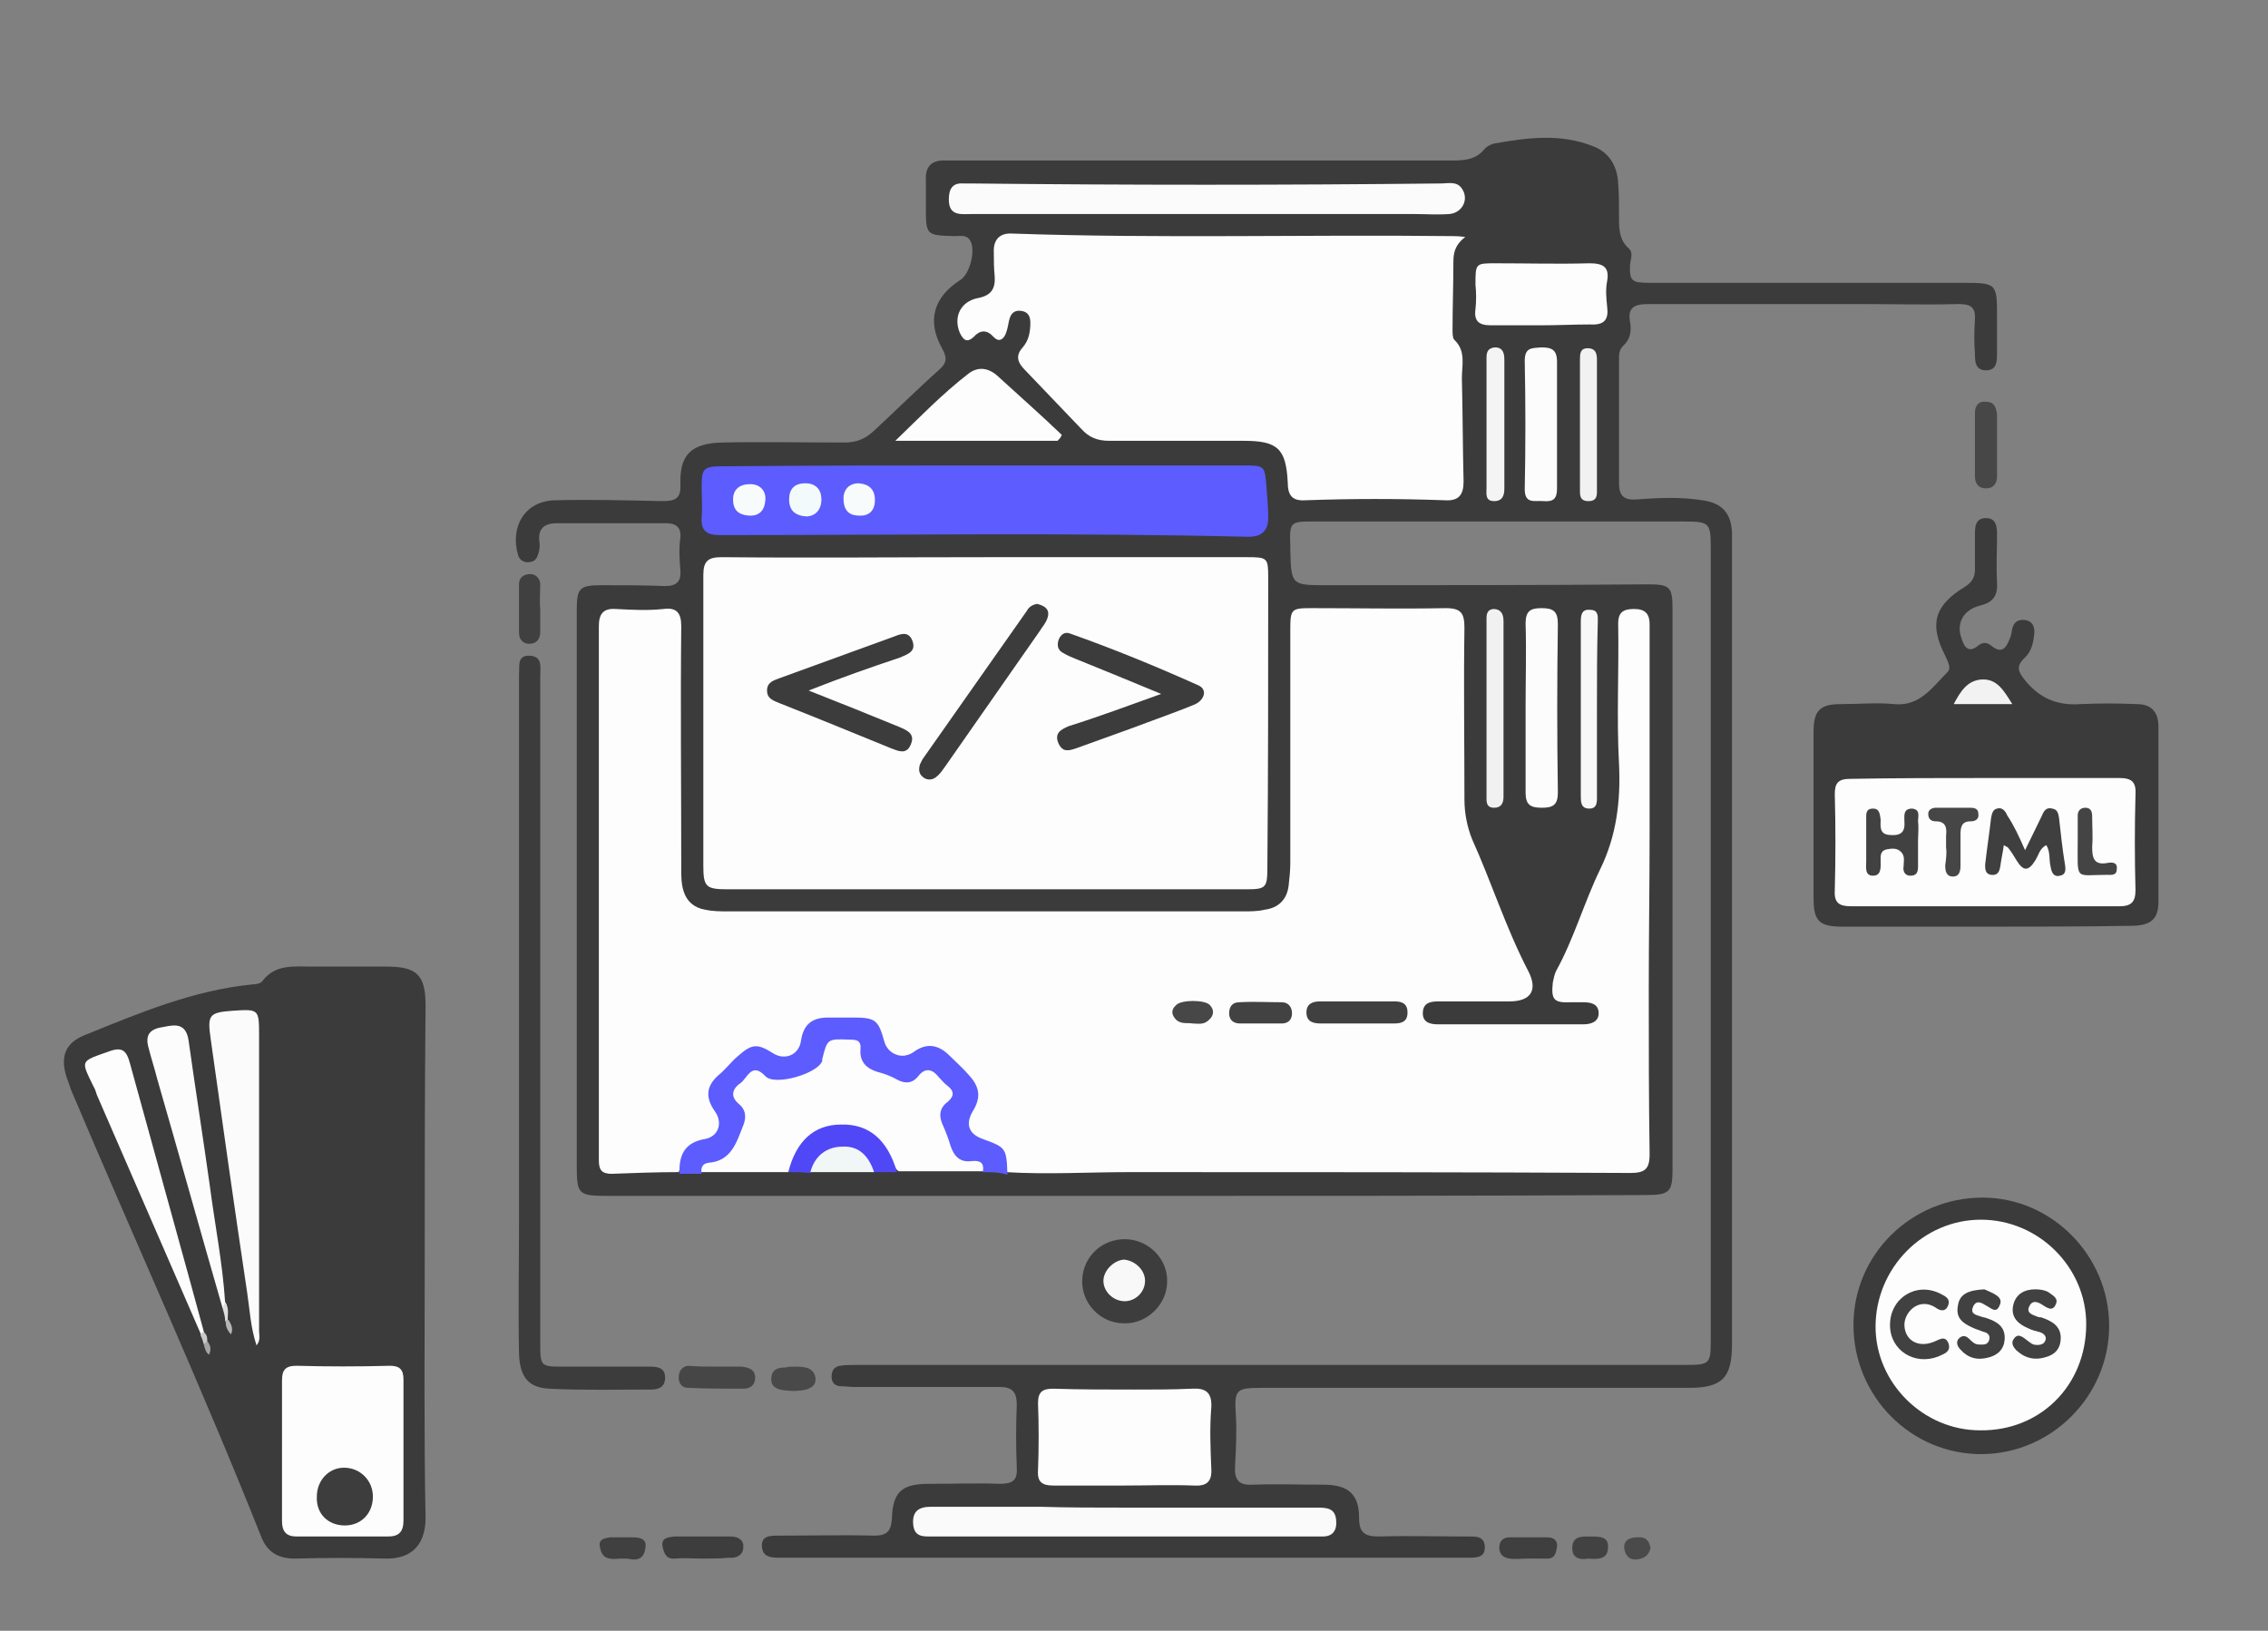 <?xml version="1.0" encoding="utf-8"?>
<!-- Generator: Adobe Illustrator 21.0.0, SVG Export Plug-In . SVG Version: 6.00 Build 0)  -->
<svg version="1.1" id="Layer_1" xmlns="http://www.w3.org/2000/svg" xmlns:xlink="http://www.w3.org/1999/xlink" x="0px" y="0px"
	 viewBox="0 0 267 192" style="enable-background:new 0 0 267 192;" xml:space="preserve">
<rect x="0" y="0" width="267" height="192" fill="#808080" stroke="none"/>
<style type="text/css">
	.st0{fill:#3B3B3B;}
	.st1{fill:#3C3C3C;}
	.st2{fill:#3D3D3D;}
	.st3{fill:#474747;}
	.st4{fill:#464646;}
	.st5{fill:#404040;}
	.st6{fill:#3F3F3F;}
	.st7{fill:#494949;}
	.st8{fill:#424242;}
	.st9{fill:#4A4A4A;}
	.st10{fill:#FDFDFD;}
	.st11{fill:#5C5CFF;}
	.st12{fill:#FBFBFB;}
	.st13{fill:#FAFAFA;}
	.st14{fill:#FCFCFC;}
	.st15{fill:#F1F1F1;}
	.st16{fill:#F8F8F8;}
	.st17{fill:#F4F4F4;}
	.st18{fill:#5048F7;}
	.st19{fill:#F1F6F7;}
	.st20{fill:#DFDFDF;}
	.st21{fill:#B7B7B7;}
	.st22{fill:#A4A4A4;}
	.st23{fill:#CACACA;}
	.st24{fill:#F2F2F2;}
	.st25{fill:#F3FAFB;}
	.st26{fill:#F7FBFC;}
	.st27{fill:#414141;}
	.st28{fill:#444444;}
</style>
<g>
	<path class="st0" d="M132.4,140.8c-20.3,0-40.6,0-60.9,0c-3.4,0-3.6-0.2-3.6-3.5c0-21.8,0-43.6,0-65.4c0-2.7,0.3-3,3-3
		c2.5,0,4.9,0,7.4,0.1c1.3,0,1.9-0.5,1.8-1.8c-0.1-1.3-0.2-2.6,0-3.9c0.1-1.2-0.5-1.7-1.7-1.7c-4.3,0-8.5,0-12.8,0
		c-1.5,0-2.3,0.6-2.1,2.2c0.1,0.5,0,1.1-0.2,1.6c-0.2,0.6-0.6,0.8-1.3,0.8c-0.5-0.1-0.8-0.3-1-0.8C60,62,61.8,59,65.3,58.9
		c4.2-0.1,8.4,0,12.6,0.1c1.5,0,2.3-0.2,2.2-2c-0.1-3.5,1.3-4.8,4.9-4.9c4.8-0.1,9.6,0,14.4,0c1.4,0,2.4-0.4,3.4-1.3
		c2.6-2.4,5.1-4.9,7.8-7.3c0.9-0.8,0.9-1.4,0.3-2.5c-1.8-3.2-1-6,2.1-8c1.2-0.7,1.9-3.6,1.2-4.7c-0.4-0.7-1.2-0.5-1.8-0.5
		c-3.4-0.1-3.4-0.1-3.4-3.5c0-1,0-2,0-3.1c-0.1-1.7,0.8-2.4,2.4-2.3c0.4,0,0.7,0,1.1,0c19.5,0,38.9,0,58.4,0c1.5,0,2.9-0.1,3.9-1.4
		c0.3-0.3,0.7-0.5,1.1-0.6c3.9-0.7,7.8-1.2,11.6,0.3c1.9,0.7,2.9,2.3,3,4.4c0.1,1.3,0.1,2.6,0.1,4c0,1.3,0,2.6,1.1,3.6
		c0.6,0.5,0.3,1.2,0.2,1.9c-0.1,2,0.2,2.2,2.3,2.2c12.2,0,24.5,0,36.7,0c4.2,0,4.2,0,4.2,4.1c0,1.4,0,2.9,0,4.3c0,1-0.1,1.9-1.3,1.9
		c-1.3,0-1.3-1.1-1.3-2c-0.1-1.3-0.1-2.6,0-4c0.1-1.5-0.6-1.8-1.9-1.8c-3.9,0.1-7.8,0-11.7,0c-8.3,0-16.6,0-24.9,0
		c-1.7,0-2.4,0.5-2.1,2.1c0.2,1.1,0,2.1-0.8,2.8c-0.5,0.5-0.5,1-0.5,1.6c0,4.9,0,9.7,0,14.6c0,1.6,0.7,2,2.1,1.9
		c2.6-0.2,5.2-0.3,7.7,0.1c2.3,0.3,3.4,1.5,3.5,3.8c0,0.4,0,0.8,0,1.3c0,31.4,0,62.8,0,94.2c0,4-1.1,5.2-5.1,5.2
		c-16.7,0-33.5,0-50.2,0c-3.2,0-3.3,0.2-3.1,3.4c0.1,1.9,0,3.8-0.1,5.8c-0.1,1.6,0.4,2.3,2.1,2.2c2.8-0.1,5.5,0,8.3,0
		c2.9,0,4.2,1.1,4.2,3.9c0,1.7,0.6,2.2,2.3,2.2c3.5-0.1,7,0,10.4,0c1,0,2.1-0.1,2.1,1.3c0,1.2-1,1.2-2,1.2c-27,0-54,0-81.1,0
		c-1,0-1.9-0.1-2-1.3c-0.1-1.3,1-1.3,1.9-1.3c3.8,0,7.6-0.1,11.3,0c1.5,0,2-0.5,2.1-2c0.1-3.2,1.2-4.1,4.4-4.1c2.8,0,5.5-0.1,8.3,0
		c1.5,0,2.1-0.4,2-1.9c-0.1-2.5-0.1-4.9,0-7.4c0-1.5-0.5-2.1-2-2.1c-5.7,0-11.4,0-17.1,0c-0.6,0-1.2-0.1-1.8-0.1
		c-0.6-0.1-0.9-0.5-0.9-1.1c0-0.7,0.3-1.2,1-1.3c0.6-0.1,1.3-0.1,2-0.1c32.5,0,65,0,97.5,0c2.9,0,3-0.1,3-3c0-31,0-62.1,0-93.1
		c0-3-0.1-3.2-3.1-3.2c-14.6,0-29.2,0-43.8,0c-2.6,0-2.7,0.1-2.6,2.8c0,0.1,0,0.2,0,0.4c0.1,4.3,0.1,4.3,4.3,4.3
		c12.6,0,25.2,0,37.8-0.1c2.6,0,2.9,0.3,2.9,2.9c0,22,0,44,0,65.9c0,2.7-0.3,3.1-3.1,3.1C173.2,140.8,152.8,140.8,132.4,140.8z"/>
	<path class="st0" d="M50,148.6c0,10-0.1,20,0.1,30.1c0,2.9-1.4,4.9-4.8,4.8c-3.5-0.1-7.1-0.1-10.6,0c-2,0-3.3-0.8-4-2.7
		c-7-17.6-14.9-34.9-22.3-52.4c-0.2-0.6-0.4-1.1-0.6-1.7c-0.7-2.3-0.1-3.9,2.1-4.8c6.4-2.6,12.8-5.3,19.8-6c0.4,0,1-0.1,1.2-0.4
		c1.5-2,3.7-1.7,5.8-1.7c2.9,0,5.9,0,8.8,0c3.6,0,4.6,1,4.6,4.6C50,128.6,50,138.6,50,148.6z"/>
	<path class="st0" d="M233.5,109.1c-5.5,0-11,0-16.6,0c-2.8,0-3.4-0.7-3.4-3.4c0-6.5,0-13,0-19.5c0-2.5,0.7-3.3,3.2-3.3
		c2.1,0,4.2-0.2,6.3,0c3,0.3,4.5-2,6.2-3.7c0.6-0.5,0.1-1.3-0.2-2c-1.9-3.7-1.3-5.9,2.3-8.1c0.8-0.5,1.2-1.1,1.2-2
		c0-1.4,0-2.8,0-4.1c0-0.9,0-2,1.3-2c1.2,0,1.3,1,1.3,1.9c0,1.9-0.1,3.7,0,5.6c0.1,1.6-0.4,2.4-2,2.8c-2,0.5-2.8,2.1-2.2,3.8
		c0.3,1,0.8,1.9,2,0.9c0.5-0.4,1-0.4,1.5,0c1.3,1.1,1.8,0.2,2.2-0.8c0.2-0.4,0.2-0.8,0.3-1.2c0.2-0.8,0.7-1.1,1.5-1
		c0.8,0.1,1.1,0.7,1.1,1.4c-0.1,1.2-0.3,2.3-1.2,3.1c-1,1-0.7,1.6,0.1,2.6c1.7,2.1,3.8,3,6.5,2.8c2.2-0.1,4.4-0.1,6.7,0
		c1.7,0,2.5,1,2.5,2.6c0,6.9,0,13.8,0,20.7c0,2-0.9,2.8-3.2,2.8C245.1,109.1,239.3,109.1,233.5,109.1z"/>
	<path class="st1" d="M63.6,119.2c0,13,0,26.1,0,39.1c0,2.5,0.1,2.6,2.5,2.6c3.4,0,6.8,0,10.3,0c1,0,1.9,0.1,1.9,1.3
		c0,1.2-0.9,1.4-1.7,1.4c-4,0-7.9,0.1-11.9-0.1c-2.5-0.1-3.5-1.4-3.6-4.1c-0.1-5.2,0-10.4,0-15.7c0-21.1,0-42.3,0-63.4
		c0-0.3,0-0.6,0-0.9c0.1-0.9-0.3-2.3,1.3-2.2c1.5,0.1,1.2,1.4,1.2,2.4C63.6,92.8,63.6,106,63.6,119.2z"/>
	<path class="st0" d="M218.2,156c0-8.3,6.8-15,15.2-15c8.1,0,14.9,6.8,14.9,15.1c0,8.2-6.7,15-14.9,15.1
		C225,171.3,218.2,164.4,218.2,156z"/>
	<path class="st2" d="M132.3,155.8c-2.8,0-5-2.4-4.9-5.1c0.1-2.8,2.4-4.9,5.2-4.8c2.7,0.1,4.9,2.4,4.8,5
		C137.4,153.6,135,155.9,132.3,155.8z"/>
	<path class="st3" d="M235.1,52.5c0,1.2,0,2.4,0,3.6c0,0.8-0.4,1.4-1.3,1.4c-0.9,0-1.3-0.6-1.3-1.4c0-2.5,0-5,0-7.5
		c0-0.8,0.4-1.4,1.3-1.3c1,0,1.2,0.7,1.3,1.5C235.1,49.9,235.1,51.2,235.1,52.5z"/>
	<path class="st4" d="M84.4,160.9c1,0,1.9,0,2.9,0c0.8,0.1,1.6,0.3,1.6,1.3c0,0.9-0.6,1.3-1.4,1.3c-2.2,0-4.3,0-6.5-0.1
		c-0.7,0-1.1-0.5-1.1-1.2c0-0.8,0.4-1.3,1.1-1.4C82.2,160.9,83.3,160.9,84.4,160.9C84.4,160.9,84.4,160.9,84.4,160.9z"/>
	<path class="st2" d="M82.7,183.5c-1.1,0-2.2-0.1-3.2,0c-1.1,0.1-1.3-0.6-1.5-1.4c-0.2-1.1,0.7-1.1,1.4-1.2c2.2,0,4.4,0,6.6,0
		c1,0,1.6,0.5,1.5,1.3c0,0.8-0.7,1.3-1.7,1.2C84.9,183.5,83.8,183.5,82.7,183.5z"/>
	<path class="st5" d="M63.6,71.7c0,0.9,0,1.8,0,2.7c0,0.8-0.4,1.4-1.3,1.4c-0.8,0-1.2-0.6-1.2-1.3c0-1.9,0-3.8,0-5.7
		c0-0.7,0.4-1.1,1.1-1.2c0.8-0.1,1.3,0.4,1.4,1.1C63.6,69.7,63.5,70.7,63.6,71.7C63.6,71.7,63.6,71.7,63.6,71.7z"/>
	<path class="st6" d="M179.8,183.5c-0.7,0-1.4,0.1-2.1,0c-0.7-0.1-1.2-0.5-1.2-1.3c0-0.8,0.5-1.2,1.2-1.2c1.5,0,3,0,4.5,0
		c0.7,0,1.2,0.4,1.1,1.1c-0.1,0.6-0.2,1.4-1.1,1.4C181.3,183.5,180.6,183.5,179.8,183.5C179.8,183.5,179.8,183.5,179.8,183.5z"/>
	<path class="st7" d="M93.8,160.9c0.1,0,0.6,0,1,0.1c0.6,0.1,1.1,0.5,1.2,1.2c0.1,0.8-0.4,1.2-1.1,1.4c-0.8,0.2-1.7,0.2-2.5,0.1
		c-0.9-0.1-1.7-0.4-1.6-1.5c0.1-1,0.8-1.2,1.7-1.2C92.8,160.9,93.1,160.9,93.8,160.9z"/>
	<path class="st5" d="M73.2,183.5c-0.5,0-1,0.1-1.4,0c-0.9-0.1-1.1-0.9-1.2-1.5c-0.1-0.8,0.6-0.9,1.2-1c0.9,0,1.8,0,2.7,0
		c0.7,0,1.6,0.1,1.5,1.1c-0.1,0.9-0.4,1.6-1.6,1.5C74,183.5,73.6,183.5,73.2,183.5C73.2,183.5,73.2,183.5,73.2,183.5z"/>
	<path class="st8" d="M187,183.5c-1.1,0.2-2-0.1-1.9-1.4c0.1-1.3,1.2-1.2,2.2-1.2c1,0,2.1,0,2,1.3
		C189.3,183.6,188.1,183.6,187,183.5z"/>
	<path class="st9" d="M194.3,182.3c-0.2,0.8-0.7,1.2-1.6,1.3c-1,0.1-1.4-0.6-1.5-1.4c0-1,0.8-1.2,1.6-1.2
		C193.7,180.9,194.2,181.4,194.3,182.3z"/>
	<path class="st10" d="M79.9,138c-2.6,0-5.3,0.1-7.9,0.2c-1.2,0-1.5-0.5-1.5-1.6c0-21,0-41.9,0-62.9c0-1.5,0.6-2.1,2-2
		c1.9,0.1,3.7,0.2,5.6,0c1.5-0.2,2.1,0.4,2.1,2c-0.1,9.5,0,19.1,0,28.6c0,0.9,0,1.8,0.3,2.7c0.4,1.2,1.3,1.9,2.5,2.1
		c0.9,0.2,1.8,0.2,2.7,0.2c20.2,0,40.5,0,60.7,0c0.8,0,1.7,0,2.5-0.2c1.6-0.2,2.6-1.2,2.8-2.8c0.1-0.9,0.2-1.8,0.2-2.7
		c0-9.1,0-18.3,0-27.4c0-2.5,0.1-2.6,2.5-2.6c5.3,0,10.6,0.1,15.8,0c1.8,0,2.2,0.6,2.2,2.3c-0.1,6.7,0,13.5,0,20.2
		c0,1.6,0.3,3.2,0.9,4.7c2.3,5.1,4,10.5,6.6,15.5c1.2,2.3,0.3,3.6-2.2,3.6c-2.8,0-5.5,0-8.3,0c-0.9,0-1.9,0.1-1.9,1.4
		c0,1.1,0.9,1.3,1.8,1.3c5.7,0,11.4,0,17.1,0c0.9,0,1.8-0.3,1.8-1.3c0-1.1-0.9-1.3-1.8-1.3c-0.5,0-1,0-1.4,0
		c-2.1,0.1-2.4-0.3-2.2-2.3c0.1-0.5,0.2-1,0.4-1.4c2.1-3.8,3.3-8.1,5.2-12c1.9-3.9,2.4-8,2.2-12.3c-0.3-5.5,0-11-0.1-16.6
		c0-1.4,0.7-1.7,1.9-1.7c1.3,0,1.8,0.6,1.8,1.8c0,8.1,0,16.2,0,24.3c0,6.2-0.1,12.5-0.1,18.7c0,6.5,0,13,0.1,19.4
		c0,1.8-0.6,2.2-2.3,2.2c-19.6-0.1-39.3-0.1-58.9-0.1c-4.9,0-9.7,0.3-14.6,0c-0.5-0.3-0.5-0.8-0.6-1.3c-0.2-1.2-0.9-1.9-2-2.3
		c-2.3-0.9-2.8-2.1-1.8-4.3c0.7-1.4,0.4-2.5-0.6-3.6c-0.6-0.6-1.3-1.3-1.9-1.9c-1.1-1.1-2.3-1.4-3.8-0.7c-2.3,1.1-3.5,0.5-4.3-1.9
		c-0.4-1.2-1.1-1.8-2.4-1.8c-1.3,0-2.6,0-4,0c-1.3,0-2,0.6-2.3,1.8c-0.8,2.6-2.1,3.1-4.4,1.9c-1.2-0.6-2.2-0.5-3.1,0.4
		c-0.6,0.6-1.3,1.1-1.9,1.7c-1.3,1.4-2.1,2.8-0.8,4.7c0.9,1.3,0.3,3.1-1.1,3.5C81.4,134.8,80.5,136.1,79.9,138z"/>
	<path class="st10" d="M116.1,65.6c10.3,0,20.5,0,30.8,0c2.3,0,2.4,0.1,2.4,2.4c0,11.4,0,22.8-0.1,34.2c0,2.3-0.2,2.5-2.4,2.5
		c-20.4,0-40.8,0-61.2,0c-2.5,0-2.8-0.3-2.8-2.8c0-11.4,0-22.8,0-34.2c0-1.7,0.6-2.1,2.2-2.1C95.3,65.7,105.7,65.6,116.1,65.6z"/>
	<path class="st10" d="M172.5,27.9c-1.3,1-1.4,2-1.4,3c0,2.6-0.1,5.3-0.1,7.9c0,0.4,0,1,0.2,1.2c1.4,1.3,0.9,3,0.9,4.5
		c0.1,4.1,0.1,8.2,0.2,12.2c0,1.6-0.6,2.3-2.2,2.2c-5.5-0.2-10.9-0.2-16.4,0c-1.5,0.1-2.1-0.5-2.1-2.1c-0.2-4-1.2-4.9-5.2-4.9
		c-5.3,0-10.6,0-15.8,0c-1.4,0-2.4-0.4-3.3-1.4c-2.2-2.3-4.4-4.6-6.6-6.9c-0.9-0.9-1.2-1.7-0.3-2.7c0.7-0.8,0.9-1.8,0.9-2.9
		c0-0.8-0.3-1.3-1.1-1.4c-0.8-0.1-1.2,0.3-1.4,1.1c-0.1,0.5-0.2,1.1-0.4,1.6c-0.3,0.7-0.8,1-1.4,0.4c-0.8-0.9-1.6-0.9-2.4,0
		c-0.8,0.7-1.2,0.3-1.6-0.5c-0.8-1.9,0.1-3.7,2.1-4.1c1.6-0.3,2.1-1.1,2-2.6c-0.1-0.9-0.1-1.8-0.1-2.7c-0.1-1.6,0.7-2.4,2.2-2.3
		c17.3,0.6,34.6,0.1,51.8,0.3C171.3,27.8,171.7,27.8,172.5,27.9z"/>
	<path class="st11" d="M116.1,54.8c10.1,0,20.2,0,30.2,0c2.6,0,2.6,0,2.8,2.6c0.1,1.2,0.2,2.4,0.2,3.6c0,1.5-0.8,2.2-2.3,2.2
		c-20.8-0.5-41.5-0.2-62.3-0.2c-1.5,0-2.2-0.5-2.1-2.1c0.1-1.2,0-2.4,0-3.6c0-2.1,0.2-2.4,2.4-2.4C95.4,54.8,105.8,54.8,116.1,54.8z
		"/>
	<path class="st10" d="M92.8,138c-3.4,0-6.9,0-10.3,0c-0.8-1,0-1.5,0.8-1.7c2.2-0.4,2.9-2.1,3.6-3.9c0.3-0.8,0.2-1.5-0.2-2.2
		c-1-1.6-0.8-2.2,0.6-3.6c1-1,2-1.5,3.3-0.4c0.7,0.6,1.4,0.6,2.2,0.2c1.7-0.8,3.6-1.1,4-3.6c0.3-1.6,2-1.1,3.2-1.1
		c1,0,1.6,0.4,1.9,1.5c0.5,2.4,4.2,4,6.2,2.7c1.2-0.8,2.1-0.5,3,0.5c0.9,1,2.3,1.9,0.9,3.5c-0.7,0.8-0.7,1.6-0.2,2.5
		c0.3,0.5,0.5,1.1,0.6,1.7c0.3,1.2,1,1.9,2.4,2.1c0.9,0.1,1.9,0.4,1.1,1.7c-3.4,0-6.8,0-10.1,0c-0.6-0.4-0.7-1.1-1-1.7
		c-1.1-2.2-2.9-3.5-5.5-3.5c-2.4,0.1-4.2,1.2-5.3,3.5C93.6,136.9,93.4,137.6,92.8,138z"/>
	<path class="st10" d="M132.3,174.9c-2.8,0-5.5,0-8.3,0c-1.3,0-1.9-0.4-1.8-1.8c0.1-2.6,0.1-5.3,0-7.9c0-1.4,0.6-1.7,1.8-1.7
		c3.2,0.1,6.3,0.1,9.5,0.1c2.3,0,4.6,0,6.8-0.1c1.6-0.1,2.4,0.4,2.3,2.2c-0.2,2.4-0.1,4.8,0,7.2c0.1,1.6-0.6,2.1-2.1,2
		C137.8,174.8,135,174.9,132.3,174.9z"/>
	<path class="st12" d="M142,25.2c-9.2,0-18.4,0-27.6,0c-1.2,0-2.7,0.3-2.7-1.7c0-1.2,0.4-2,1.7-1.9c0.3,0,0.6,0,0.9,0
		c18.4,0.2,36.9,0.2,55.3,0c0.9,0,1.9-0.3,2.5,0.6c0.9,1.3,0,2.9-1.5,3c-1.4,0.1-2.8,0-4.1,0C158.3,25.2,150.2,25.2,142,25.2z"/>
	<path class="st11" d="M115.7,138c0.2-1.1-0.3-1.4-1.3-1.3c-1.4,0.2-2.1-0.6-2.5-1.8c-0.2-0.7-0.5-1.5-0.8-2.2
		c-0.6-1.2-0.6-2.2,0.5-3c0.8-0.7,0.7-1.3-0.1-1.9c-0.4-0.3-0.7-0.7-1-1c-0.8-1-1.6-1.1-2.4-0.1c-0.7,0.9-1.6,0.9-2.5,0.4
		c-0.7-0.4-1.5-0.7-2.3-0.9c-1.3-0.4-2.1-1.2-2-2.6c0.1-1.1-0.4-1.2-1.3-1.2c-2.6-0.1-2.6-0.1-3.2,2.3c0,0.1,0,0.1,0,0.2
		c-0.5,1.5-5.6,3-6.7,1.8c-1.6-1.7-2.1,0.2-2.9,0.8c-0.9,0.6-1.3,1.5-0.3,2.4c0.9,0.7,1,1.6,0.6,2.6c-0.8,2-1.4,4.2-4.1,4.4
		c-0.8,0.1-0.9,0.7-0.8,1.3c-0.9,0-1.7,0-2.6,0c-0.1-2.2,0.6-3.7,3-4.1c1.6-0.3,2.1-1.9,1.2-3.2c-1.3-1.8-1-3.2,0.6-4.5
		c0.7-0.6,1.3-1.4,2-2c1.7-1.5,2.3-1.6,4.2-0.4c1.4,0.9,3.1,0.2,3.3-1.5c0.3-1.9,1.3-2.7,3.2-2.7c1,0,1.9,0,2.9,0
		c2.7,0,3,0.3,3.7,2.8c0.4,1.5,2.1,2.2,3.4,1.3c1.6-1.2,3-0.9,4.3,0.4c0.7,0.7,1.5,1.4,2.2,2.2c1.2,1.3,1.6,2.5,0.6,4.2
		c-1,1.6-0.6,2.8,1.1,3.4c2.7,1,2.8,1,2.9,4.2C117.6,138,116.6,138,115.7,138z"/>
	<path class="st13" d="M132.5,177.5c7.5,0,15,0,22.5,0c1.1,0,2.2,0,2.3,1.5c0.1,1.2-0.4,1.9-1.6,1.9c-0.4,0-0.7,0-1.1,0
		c-14.9,0-29.9,0-44.8,0c-1.1,0-2.2,0.1-2.3-1.5c-0.1-1.5,0.7-2,2.1-2c4.3,0,8.5,0,12.8,0C125.7,177.5,129.1,177.5,132.5,177.5z"/>
	<path class="st10" d="M181.4,38.3c-2,0-3.9,0-5.9,0c-1.4,0-2-0.5-1.8-1.9c0.1-0.9,0.1-1.9,0-2.9c0-2.5,0-2.5,2.4-2.5
		c3.7,0,7.3,0.1,11,0c1.6,0,2.4,0.4,2.1,2.1c-0.2,1-0.1,2,0,3c0.2,1.5-0.3,2.2-2,2.1C185.3,38.2,183.3,38.3,181.4,38.3
		C181.4,38.3,181.4,38.3,181.4,38.3z"/>
	<path class="st10" d="M124.5,51.9c-6.3,0-12.5,0-19.1,0c2.9-2.8,5.5-5.5,8.6-7.9c1.3-1,2.6-0.6,3.7,0.5c2.4,2.2,4.9,4.4,7.3,6.7
		C124.9,51.5,124.7,51.7,124.5,51.9z"/>
	<path class="st14" d="M179.6,83.3c0-3.3,0.1-6.6,0-9.9c0-1.5,0.6-1.8,1.9-1.8c1.4,0,1.9,0.4,1.9,1.9c-0.1,6.6-0.1,13.2,0,19.8
		c0,1.5-0.6,1.8-1.9,1.8c-1.4,0-1.9-0.4-1.9-1.8C179.6,89.9,179.6,86.6,179.6,83.3z"/>
	<path class="st14" d="M183.3,49.9c0,2.5,0,5,0,7.6c0,1.2-0.4,1.6-1.6,1.5c-1-0.1-2.2,0.4-2.2-1.4c0.1-5,0.1-10.1,0-15.1
		c0-1.6,0.8-1.5,1.9-1.6c1.2,0,1.9,0.2,1.9,1.7C183.3,45,183.3,47.5,183.3,49.9C183.3,49.9,183.3,49.9,183.3,49.9z"/>
	<path class="st15" d="M175,83.4c0-3.4,0-6.8,0-10.2c0-0.6-0.1-1.4,0.8-1.5c0.9,0,1.2,0.6,1.2,1.4c0,6.9,0,13.8,0,20.7
		c0,0.8-0.3,1.3-1.1,1.3c-1,0-0.9-0.8-0.9-1.4C175,90.2,175,86.8,175,83.4C175,83.4,175,83.4,175,83.4z"/>
	<path class="st16" d="M188,83.5c0,3.4,0,6.7,0,10.1c0,0.7,0.1,1.6-0.9,1.6c-1,0-1-0.8-1-1.5c0-6.8,0-13.6,0-20.5
		c0-0.8,0.1-1.5,1.1-1.4c1,0,0.9,0.8,0.9,1.4C188,76.6,188,80,188,83.5C188,83.5,188,83.5,188,83.5z"/>
	<path class="st17" d="M175,50c0-2.5,0-5,0-7.5c0-0.7-0.1-1.5,1-1.6c1,0,1.1,0.8,1.1,1.5c0,5,0,10.1,0,15.1c0,0.8-0.2,1.5-1.2,1.5
		c-1.1,0-0.9-0.9-0.9-1.6C175,54.9,175,52.5,175,50z"/>
	<path class="st15" d="M188,50.1c0,2.5,0,4.9,0,7.4c0,0.7,0.1,1.5-1,1.5c-1.1,0-1-0.8-1-1.5c0-5,0-10.1,0-15.1c0-0.7,0-1.4,0.9-1.4
		c1,0,1.1,0.7,1.1,1.4C188,44.9,188,47.5,188,50.1z"/>
	<path class="st18" d="M92.8,138c0.9-3.6,3-5.6,6.2-5.6c3.3-0.1,5.5,1.8,6.6,5.6c-0.9,0-1.8,0-2.7,0c-0.4-0.3-0.7-0.7-1-1
		c-1.8-2.1-4-2-5.7,0.2c-0.2,0.3-0.4,0.7-0.9,0.9C94.5,138,93.7,138,92.8,138z"/>
	<path class="st19" d="M95.4,138c0.5-1.9,1.9-3,3.8-3c2-0.1,3.1,1.2,3.7,3C100.4,138,97.9,138,95.4,138z"/>
	<path class="st10" d="M33.2,170.6c0-2.7,0-5.4,0-8.1c0-1.2,0.4-1.7,1.7-1.7c3.7,0.1,7.3,0.1,11,0c1.1,0,1.6,0.4,1.6,1.6
		c0,5.5,0,11,0,16.6c0,1.3-0.5,1.9-1.8,1.9c-3.6,0-7.2,0-10.8,0c-1.2,0-1.7-0.6-1.7-1.8C33.2,176.2,33.2,173.4,33.2,170.6z"/>
	<path class="st12" d="M30.2,158.4c-0.7-2.1-0.8-4.2-1.1-6.2c-1.5-10-2.9-19.9-4.3-29.9c-0.4-2.8-0.2-3.1,2.6-3.3
		c3.1-0.2,3.1-0.2,3.1,3c0,11.6,0,23.2,0,34.7C30.5,157.2,30.7,157.8,30.2,158.4z"/>
	<path class="st10" d="M23.7,157.2c-4.1-9.4-8.2-18.9-12.3-28.3c-0.1-0.3-0.2-0.7-0.4-1c-1.5-3.1-1.6-2.9,1.8-4.1
		c1.6-0.6,2.1-0.1,2.5,1.4c2.4,8.7,4.8,17.4,7.2,26.1c0.5,1.8,1,3.7,1.5,5.5C24.2,157.2,24,157.2,23.7,157.2z"/>
	<path class="st14" d="M26.2,154c-2.6-9-5.1-18-7.7-27c-0.3-1.2-0.7-2.4-1-3.6c-0.5-1.7,0.3-2.3,1.8-2.5c1.4-0.3,2.6-0.4,2.9,1.6
		c0.8,5.7,1.7,11.4,2.5,17.1c0.6,4.6,1.5,9.1,1.8,13.7C26.7,153.6,26.9,153.9,26.2,154z"/>
	<path class="st20" d="M26.2,154c0.1-0.2,0.2-0.5,0.3-0.7c0.5,0.7,0.3,1.4,0.3,2.2c-0.1,0.2-0.2,0.2-0.3,0
		C26.5,154.9,26.3,154.4,26.2,154z"/>
	<path class="st21" d="M26.6,155.4c0.1,0,0.2,0,0.3,0c0.3,0.5,0.6,1,0.3,1.7C26.7,156.6,26.5,156,26.6,155.4z"/>
	<path class="st22" d="M24.4,157.9c0.4,0.5,0.5,1,0.2,1.6c-0.4-0.3-0.5-0.8-0.6-1.2C24.2,158.1,24.2,157.9,24.4,157.9z"/>
	<path class="st23" d="M24.4,157.9c-0.1,0.1-0.3,0.3-0.4,0.4c-0.1-0.4-0.2-0.7-0.4-1.1c0.1-0.1,0.2-0.3,0.3-0.4
		C24.4,157.1,24.4,157.5,24.4,157.9z"/>
	<path class="st10" d="M233.8,91.6c5.2,0,10.4,0,15.7,0c1.5,0,2,0.5,1.9,2c-0.1,3.7-0.1,7.4,0,11.2c0,1.4-0.5,1.9-1.9,1.9
		c-10.5,0-21,0-31.5,0c-1.4,0-2.1-0.3-2-1.9c0.1-3.8,0.1-7.6,0-11.3c0-1.3,0.4-1.8,1.8-1.8C223.1,91.6,228.5,91.6,233.8,91.6z"/>
	<path class="st24" d="M236.9,82.9c-2.4,0-4.6,0-6.9,0c0.8-1.5,1.6-2.8,3.3-2.9C235.1,79.9,235.9,81.3,236.9,82.9z"/>
	<path class="st10" d="M233.1,168.4c-6.7,0-12.3-5.6-12.3-12.2c0-6.9,5.6-12.6,12.4-12.6c6.8,0,12.4,5.6,12.4,12.3
		C245.6,163.1,240.2,168.5,233.1,168.4z"/>
	<path class="st16" d="M134.8,150.8c0,1.3-1.1,2.4-2.4,2.4c-1.3,0-2.5-1.1-2.5-2.4c0-1.2,1.2-2.4,2.4-2.5
		C133.6,148.4,134.8,149.5,134.8,150.8z"/>
	<path class="st5" d="M159.8,120.5c-1.4,0-2.9,0-4.3,0c-0.9,0-1.7-0.2-1.7-1.3c0-1,0.7-1.3,1.6-1.3c2.9,0,5.8,0,8.8,0
		c0.9,0,1.5,0.3,1.5,1.3c0,1.1-0.7,1.3-1.6,1.3C162.7,120.5,161.3,120.5,159.8,120.5z"/>
	<path class="st8" d="M148.3,120.5c-0.8,0-1.6,0-2.3,0c-0.8,0-1.3-0.4-1.3-1.2c0-0.8,0.4-1.3,1.2-1.3c1.7-0.1,3.4,0,5,0
		c0.8,0,1.2,0.6,1.2,1.3c0,0.8-0.5,1.2-1.2,1.2C150,120.5,149.1,120.5,148.3,120.5z"/>
	<path class="st3" d="M140.4,120.5c-0.6-0.1-1.3,0.1-1.9-0.4c-0.6-0.6-0.7-1.2,0-1.8c0.6-0.6,3.3-0.6,3.9,0c0.6,0.6,0.5,1.3-0.1,1.8
		C141.7,120.7,141,120.5,140.4,120.5z"/>
	<path class="st1" d="M136.7,81.7c-3.6-1.5-6.8-2.8-10-4.1c-0.5-0.2-1-0.4-1.5-0.7c-0.6-0.3-0.8-0.8-0.6-1.5
		c0.2-0.6,0.7-1.1,1.4-0.8c5.1,1.8,10.2,3.9,15.1,6.1c1.1,0.5,0.7,1.8-0.6,2.3c-1.7,0.7-3.4,1.3-5,1.9c-2.9,1.1-5.8,2.1-8.8,3.2
		c-0.9,0.3-1.6,0.5-2.1-0.6c-0.5-1.2,0.3-1.6,1.2-2C129.3,84.4,132.8,83.1,136.7,81.7z"/>
	<path class="st1" d="M95.2,81.3c3.8,1.5,7.3,2.9,10.7,4.3c0.9,0.4,1.9,0.8,1.3,2.1c-0.5,1.2-1.5,0.7-2.3,0.4
		c-4.4-1.8-8.8-3.6-13.1-5.3c-0.7-0.3-1.5-0.5-1.5-1.5c0-1,0.8-1.2,1.6-1.5c4.4-1.6,8.8-3.2,13.2-4.8c0.8-0.3,1.8-0.8,2.3,0.4
		c0.5,1.3-0.5,1.6-1.4,2C102.4,78.6,99,79.8,95.2,81.3z"/>
	<path class="st1" d="M122.1,71.1c0.8,0.2,1.6,0.6,1.2,1.7c-0.2,0.6-0.6,1-0.9,1.5c-3.7,5.3-7.4,10.6-11.1,15.9
		c-0.3,0.4-0.6,0.9-1,1.2c-0.4,0.4-1,0.5-1.5,0.2c-0.6-0.4-0.7-0.9-0.5-1.6c0.1-0.2,0.2-0.4,0.3-0.6c4.1-5.8,8.2-11.7,12.3-17.5
		C121.1,71.5,121.5,71.2,122.1,71.1z"/>
	<path class="st25" d="M94.9,60.8c-1.3-0.1-2-0.7-2-2c0-1.2,0.6-1.9,1.9-1.9c1.3,0,1.9,0.8,1.9,1.9C96.7,60.1,95.9,60.8,94.9,60.8z"
		/>
	<path class="st26" d="M88.1,60.7c-1.2-0.1-1.8-0.7-1.8-1.9c0-1.2,0.8-1.8,2-1.8c1.2,0,1.9,0.8,1.8,1.9C90,60.1,89.4,60.8,88.1,60.7
		z"/>
	<path class="st26" d="M103,58.9c0,1.2-0.7,1.9-1.9,1.8c-1.3,0-1.8-0.8-1.8-2c0-1.1,0.7-1.8,1.8-1.8C102.3,57,103,57.6,103,58.9z"/>
	<path class="st2" d="M37.3,176.2c0-1.9,1.4-3.4,3.2-3.4c1.9,0,3.4,1.5,3.4,3.4c0,2-1.4,3.4-3.3,3.4
		C38.6,179.6,37.2,178.2,37.3,176.2z"/>
	<path class="st6" d="M238.4,100.1c0.8-1.6,1.4-2.9,2-4.1c0.2-0.5,0.5-1,1.2-0.8c0.6,0.1,0.7,0.5,0.8,1.1c0.2,1.8,0.4,3.7,0.7,5.5
		c0.1,0.6,0.1,1.2-0.6,1.3c-0.8,0.2-1-0.5-1.1-1.1c-0.2-0.8,0-1.7-0.5-2.5c-0.8,0.4-0.9,1.2-1.3,1.8c-0.8,1.3-1.4,1.3-2.2,0
		c-0.3-0.5-0.6-1-1-1.5c-0.1-0.1-0.2-0.1-0.5-0.3c-0.1,0.8-0.3,1.6-0.4,2.4c-0.1,0.7-0.3,1.2-1.1,1.1c-0.7-0.1-0.7-0.7-0.7-1.2
		c0.2-1.8,0.5-3.7,0.7-5.5c0.1-0.5,0.2-1,0.7-1.1c0.6-0.2,1,0.3,1.2,0.8C237.1,97.2,237.7,98.5,238.4,100.1z"/>
	<path class="st27" d="M225.8,99.1c0,1,0,1.9,0,2.9c0,0.6-0.1,1.1-0.9,1.1c-0.7,0-0.9-0.6-0.8-1.1c0-0.6,0.2-1.2-0.3-1.7
		c-0.5-0.5-1.1-0.4-1.7-0.3c-0.8,0.2-0.7,0.8-0.7,1.4c0,0.7,0.1,1.7-0.9,1.7c-1,0-0.8-1-0.8-1.7c0-1.6,0-3.2,0-4.9
		c0-0.6-0.1-1.3,0.8-1.3c0.8,0,0.8,0.7,0.9,1.3c0,0.7-0.2,1.7,1,1.8c1.1,0.1,1.9-0.1,1.8-1.5c0-0.7-0.2-1.6,0.9-1.6
		c1,0.1,0.7,0.9,0.7,1.5C225.9,97.5,225.8,98.3,225.8,99.1z"/>
	<path class="st4" d="M229.1,99.8c0-0.5,0-1,0-1.4c0.1-0.9,0-1.7-1.2-1.7c-0.6,0-0.9-0.3-0.9-0.9c0-0.5,0.5-0.7,0.9-0.7
		c1.4,0,2.7,0,4.1,0c0.4,0,0.9,0.1,0.9,0.7c0.1,0.6-0.3,0.9-0.9,0.9c-1.1,0-1.2,0.7-1.2,1.6c0,1.2,0,2.4,0,3.6
		c0,0.6-0.1,1.3-0.9,1.3c-0.8,0-0.9-0.7-0.9-1.3C229.1,101.1,229.2,100.4,229.1,99.8C229.2,99.8,229.1,99.8,229.1,99.8z"/>
	<path class="st28" d="M244.6,98.9c0-1,0-1.9,0-2.9c0-0.5,0.3-0.9,0.9-0.9c0.6,0,0.8,0.4,0.8,1c0,1.2,0.1,2.4,0,3.6
		c0,1.3,0.2,2.2,1.8,1.9c0.5-0.1,1.2-0.1,1.1,0.7c0,0.8-0.6,0.7-1.2,0.7C244.2,103,244.6,103.8,244.6,98.9z"/>
	<path class="st27" d="M233.6,151.8c0,0,0.5,0.2,0.9,0.4c0.6,0.3,1.3,0.7,0.9,1.5c-0.4,1-1,0.3-1.6,0c-0.5-0.3-1.1-0.7-1.5,0.1
		c-0.4,0.9,0.3,1,0.9,1.2c0.2,0.1,0.5,0.1,0.7,0.2c1.2,0.4,2.2,1,2.1,2.5c-0.1,1.2-0.8,1.8-1.8,2.1c-1.4,0.4-2.5,0.1-3.4-0.9
		c-0.4-0.4-0.6-1-0.1-1.4c0.5-0.4,0.9-0.1,1.2,0.2c0.3,0.3,0.6,0.6,1.1,0.6c0.5,0,1,0.1,1.2-0.6c0.1-0.5-0.2-0.8-0.7-0.9
		c-0.5-0.2-0.9-0.3-1.3-0.5c-1.1-0.5-2-1.1-1.7-2.6C230.7,152.3,231.8,151.9,233.6,151.8z"/>
	<path class="st27" d="M239.6,151.8c0.6,0,1.1,0.1,1.5,0.3c0.5,0.4,1.3,0.7,0.9,1.5c-0.4,0.9-1.1,0.3-1.6,0
		c-0.6-0.4-1.2-0.5-1.5,0.2c-0.4,0.8,0.4,1,0.9,1.2c0.2,0.1,0.4,0.1,0.5,0.1c1.2,0.4,2.3,1,2.3,2.4c0,1-0.4,1.8-1.5,2.2
		c-1.4,0.5-2.6,0.3-3.7-0.7c-0.4-0.4-0.7-0.9-0.3-1.4c0.4-0.6,0.9-0.3,1.4,0.1c0.3,0.2,0.6,0.5,0.9,0.6c0.5,0.1,1.2,0.1,1.4-0.5
		c0.2-0.5-0.3-0.9-0.8-1c-0.4-0.1-0.8-0.2-1.2-0.4c-1.2-0.5-2.1-1.3-1.8-2.7C237.3,152.3,238.4,151.8,239.6,151.8z"/>
	<path class="st27" d="M222.5,156c0-3.2,3.1-5.1,5.9-3.7c0.6,0.3,1.3,0.6,0.9,1.5c-0.4,0.8-1.1,0.4-1.5,0.1c-2-1.2-3.7,0.7-3.6,2.2
		c0.1,1.7,1.6,2.6,3.4,1.9c0.6-0.2,1.4-0.9,1.8,0.2c0.3,1-0.6,1.2-1.2,1.5C225.4,160.8,222.5,159,222.5,156z"/>
</g>
</svg>
